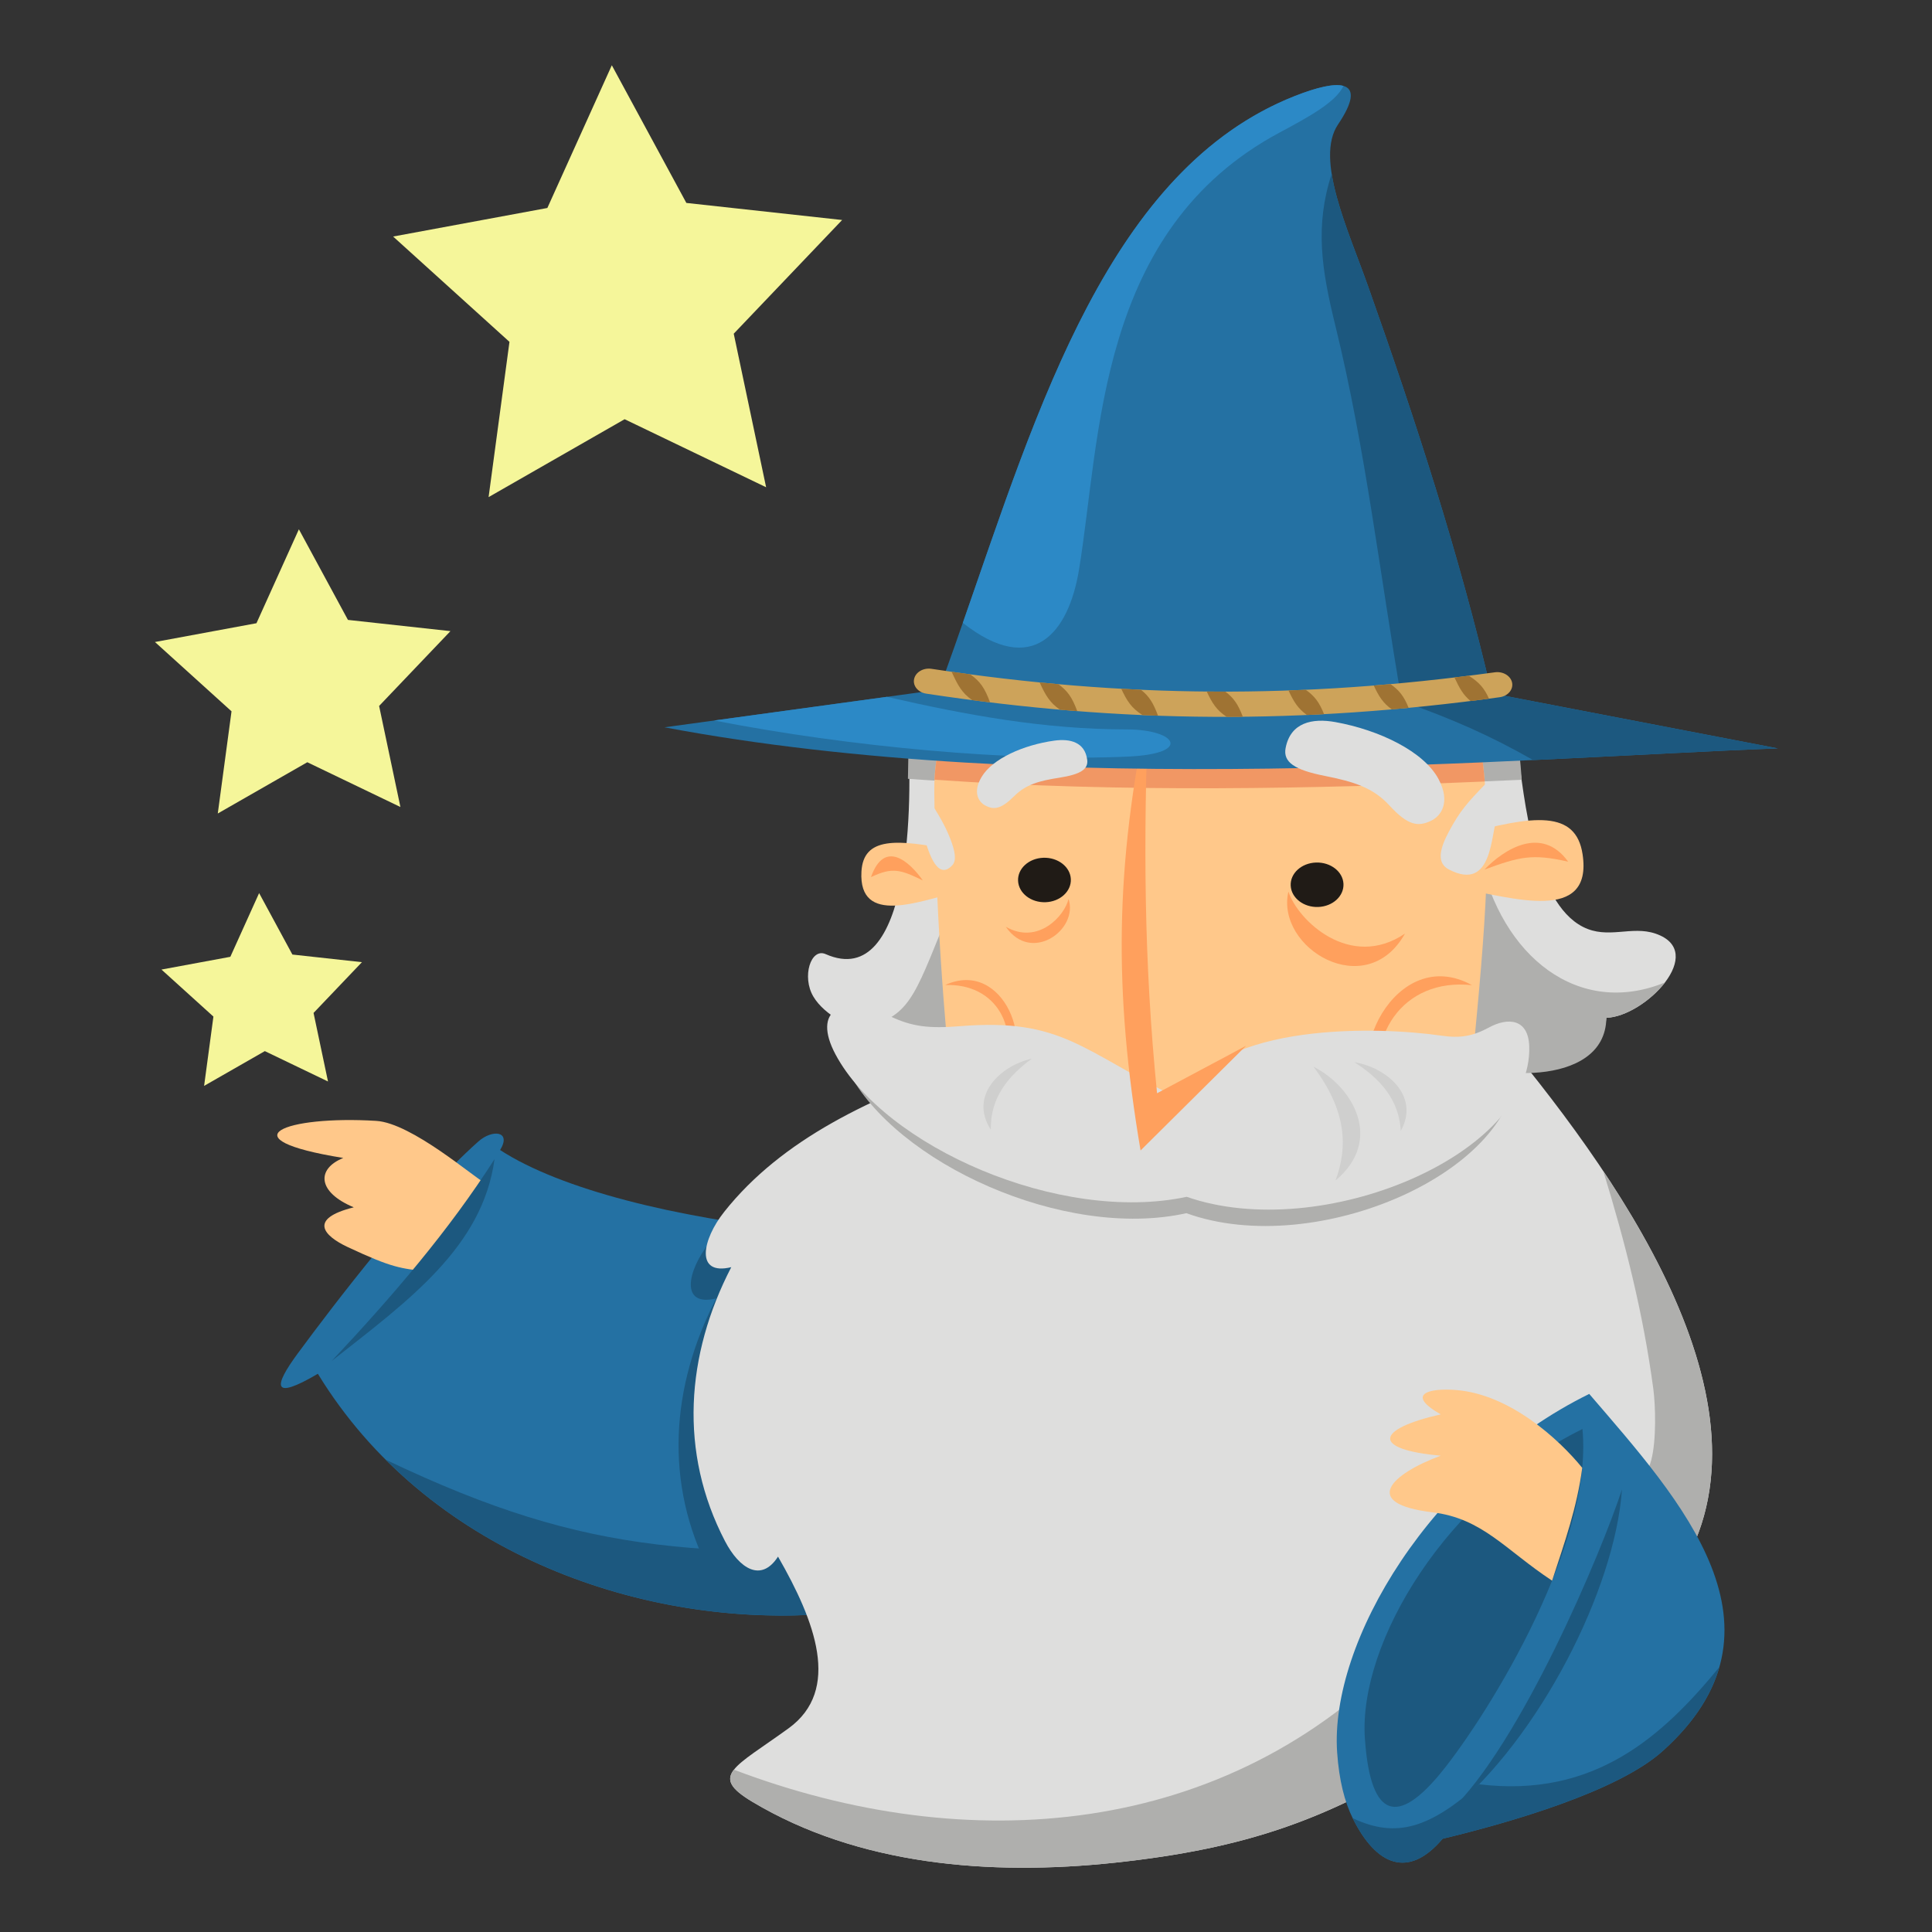 <?xml version="1.0" encoding="UTF-8" standalone="no"?>
<!-- Created with Inkscape (http://www.inkscape.org/) -->

<svg
   xmlns:dc="http://purl.org/dc/elements/1.1/"
   xmlns:cc="http://creativecommons.org/ns#"
   xmlns:rdf="http://www.w3.org/1999/02/22-rdf-syntax-ns#"
   xmlns:svg="http://www.w3.org/2000/svg"
   xmlns="http://www.w3.org/2000/svg"
   xmlns:sodipodi="http://sodipodi.sourceforge.net/DTD/sodipodi-0.dtd"
   xmlns:inkscape="http://www.inkscape.org/namespaces/inkscape"
   width="200"
   height="200"
   viewBox="0 0 200 200"
   id="svg2"
   version="1.1"
   inkscape:version="0.91 r13725"
   sodipodi:docname="logo.svg">
  <rect x="0" y="0" width="200" height="200" fill="#333333" stroke="none"/>
  <defs
     id="defs4" />
  <sodipodi:namedview
     id="base"
     pagecolor="#ffffff"
     bordercolor="#666666"
     borderopacity="1.0"
     inkscape:pageopacity="0.0"
     inkscape:pageshadow="2"
     inkscape:zoom="2.8"
     inkscape:cx="63.301301"
     inkscape:cy="96.766114"
     inkscape:document-units="px"
     inkscape:current-layer="layer1"
     showgrid="false"
     inkscape:window-width="1600"
     inkscape:window-height="873"
     inkscape:window-x="0"
     inkscape:window-y="27"
     inkscape:window-maximized="1"
     units="px" />
  <g
     inkscape:label="Capa 1"
     inkscape:groupmode="layer"
     id="layer1"
     transform="translate(0,-852.362)">
    <path
       inkscape:connector-curvature="0"
       id="path4198"
       d="m 160.571,620.219 0,-128 128,0 128,0 0,128 0,128 -128,0 -128,0 0,-128 z"
       style="fill:#fefefd" />
    <g
       id="g4286"
       transform="matrix(0.669,0,0,0.669,-365.355,352.132)">
      <path
         d="m 623.51,925.682 c 1.806,-2.969 -1.22,-3.231 -3.353,-1.335 -9.685,8.588 -22.439,25.31 -27.945,32.785 -3.798,5.15 -4.05,7.376 3.095,3.172 33.37,54.627 130.491,47.081 129.218,-7.374 l -5.48,-16.514 c -24.13,6.502 -76.615,1.575 -95.535,-10.734"
         style="fill:#2471a3;fill-opacity:1;fill-rule:evenodd;stroke:none"
         id="path25908"
         inkscape:connector-curvature="0" />
      <path
         d="m 605.804,973.599 c 24.795,24.756 65.474,29.832 92.182,18.039 l 0.062,-4.228 c -43.564,1.076 -59.767,1.666 -92.244,-13.811"
         style="fill:#1c587f;fill-opacity:1;fill-rule:evenodd;stroke:none"
         id="path25912"
         inkscape:connector-curvature="0" />
      <path
         d="m 666.497,997.699 c 30.98,0.199 58.709,-15.505 58.028,-44.769 l -5.48,-16.514 c -14.378,3.875 -38.825,3.69 -60.24,0.306 -1.029,1.065 -2.004,2.181 -2.935,3.346 -3.425,4.31 -4.552,9.946 1.084,8.574 -7.02,13.557 -8.137,28.638 -0.969,42.403 2.215,4.252 5.592,6.445 8.207,2.391 0.808,1.412 1.588,2.84 2.306,4.264"
         style="fill:#1c587f;fill-opacity:1;fill-rule:evenodd;stroke:none"
         id="path25916"
         inkscape:connector-curvature="0" />
      <path
         d="m 599.24,926.909 c -4.186,1.69 -4.018,5.289 1.624,7.638 -7.07,1.766 -4.688,4.387 -0.969,6.135 6.975,3.271 8.185,3.307 12.354,3.799 l 8.893,-13.721 c -1.607,-0.775 -11.304,-9.251 -16.801,-9.59 -14.055,-0.866 -23.522,2.77 -5.102,5.738"
         style="fill:#ffc88a;fill-opacity:1;fill-rule:evenodd;stroke:none"
         id="path25928"
         inkscape:connector-curvature="0" />
      <path
         d="m 622.645,927.086 c -1.844,13.582 -13.266,21.858 -25.201,31.238 9.441,-10.045 18.162,-20.22 25.201,-31.238"
         style="fill:#1c587f;fill-opacity:1;fill-rule:evenodd;stroke:none"
         id="path25932"
         inkscape:connector-curvature="0" />
      <path
         d="m 696.547,912.112 c -15.605,5.428 -29.401,11.855 -38.352,23.119 -3.43,4.312 -4.554,9.942 1.079,8.576 -7.018,13.559 -8.137,28.636 -0.966,42.4 2.213,4.248 5.595,6.441 8.202,2.389 5.726,9.96 9.828,20.623 1.631,26.569 -8.422,6.099 -12.364,7.325 -5.597,11.372 16.287,9.742 36.577,11.519 56.184,9.408 20.298,-2.185 32.812,-6.671 48.742,-16.573 -0.806,6.81 4.504,4.097 11.024,-1.295 12.326,-10.18 17.949,-16.123 21.908,-29.786 0.885,6.47 4.805,4.3 6.846,0.417 14.057,-26.777 -14.143,-63.441 -31.815,-84.211 -7.46,22.611 -66.074,26.303 -78.885,7.614"
         style="fill:#dededd;fill-opacity:1;fill-rule:evenodd;stroke:none"
         id="path25996"
         inkscape:connector-curvature="0" />
      <path
         d="m 659.688,1021.568 c -1.246,1.599 -0.564,2.925 2.856,4.969 16.287,9.745 36.577,11.521 56.184,9.41 20.295,-2.185 32.81,-6.673 48.742,-16.575 -0.806,6.81 4.504,4.097 11.024,-1.293 12.326,-10.182 17.949,-16.123 21.908,-29.788 0.885,6.469 4.805,4.3 6.846,0.419 9.484,-18.065 -0.268,-40.63 -13.043,-59.781 3.492,11.342 6.176,22.079 7.74,33.657 0.708,5.261 0.557,21.435 -6.25,8.337 -6.054,15.036 -10.534,24.225 -23.577,35.697 -3.492,3.074 -9.149,3.293 -8.63,-3.398 -27.655,28.942 -67.634,32.088 -103.799,18.345"
         style="fill:#afafad;fill-opacity:1;fill-rule:evenodd;stroke:none"
         id="path26000"
         inkscape:connector-curvature="0" />
      <path
         d="m 701.824,988.115 c -1.859,-23.83 1.088,-27.455 13.859,-43.081 -20.365,14.796 -18.315,25.858 -13.859,43.081"
         style="fill:#dededd;fill-opacity:1;fill-rule:evenodd;stroke:none"
         id="path26008"
         inkscape:connector-curvature="0" />
      <path
         d="m 697.908,1008.531 c 21.896,-12.478 9.654,-40.026 24.144,-57.509 -19.233,17.844 -5.985,40.028 -24.144,57.509"
         style="fill:#dededd;fill-opacity:1;fill-rule:evenodd;stroke:none"
         id="path26012"
         inkscape:connector-curvature="0" />
      <path
         d="m 747.113,945.845 c 6.745,13.1 4.889,28.013 1.435,38.97 10.955,-14.804 5.915,-30.152 -1.435,-38.97"
         style="fill:#dededd;fill-opacity:1;fill-rule:evenodd;stroke:none"
         id="path26016"
         inkscape:connector-curvature="0" />
      <path
         d="m 679.738,968.111 c 1.086,-10.369 10.809,-19.507 19.815,-25.641 -17.767,6.536 -21.582,17.878 -19.815,25.641"
         style="fill:#dededd;fill-opacity:1;fill-rule:evenodd;stroke:none"
         id="path26020"
         inkscape:connector-curvature="0" />
      <path
         d="m 792.034,963.42 c -24.426,12.033 -40.184,38.356 -39.007,55.468 0.297,4.302 1.153,7.682 2.452,10.276 3.593,7.181 8.546,9.38 13.871,3.086 10.603,-2.546 27.108,-7.354 34.013,-13.541 21.128,-18.927 2.82,-38.821 -11.328,-55.289"
         style="fill:#2471a3;fill-opacity:1;fill-rule:evenodd;stroke:none"
         id="path26116"
         inkscape:connector-curvature="0" />
      <path
         d="m 755.432,1029.064 0.048,0.101 c 3.593,7.181 8.544,9.38 13.868,3.086 10.606,-2.546 27.11,-7.352 34.015,-13.541 4.803,-4.302 7.561,-8.657 8.802,-13.014 -8.757,10.665 -19.296,20.293 -37.158,18.13 -7.503,6.611 -12.687,8.514 -19.575,5.239"
         style="fill:#1c587f;fill-opacity:1;fill-rule:evenodd;stroke:none"
         id="path26120"
         inkscape:connector-curvature="0" />
      <path
         d="m 790.988,968.851 c -21.082,10.383 -34.685,33.107 -33.669,47.875 0.911,13.235 5.506,12.649 11.218,5.972 6.473,-7.563 24.23,-35.167 22.45,-53.847"
         style="fill:#1c587f;fill-opacity:1;fill-rule:evenodd;stroke:none"
         id="path26124"
         inkscape:connector-curvature="0" />
      <path
         d="m 797.098,978.206 c -1.04,15.318 -12.775,38.521 -26.691,49.869 11,-10.381 23.601,-40.328 26.691,-49.869"
         style="fill:#1c587f;fill-opacity:1;fill-rule:evenodd;stroke:none"
         id="path26128"
         inkscape:connector-curvature="0" />
      <path
         d="m 790.952,974.856 c -3.626,-4.453 -11.161,-11.344 -19.458,-12.035 -4.291,-0.354 -7.955,0.626 -2.433,3.762 -10.19,2.31 -10.682,5.448 0,6.393 -7.661,2.836 -12.5,7.412 -1.282,8.764 7.755,0.931 11.28,5.817 18.509,10.575 1.964,-6.008 3.856,-11.31 4.664,-17.459"
         style="fill:#ffc88a;fill-opacity:1;fill-rule:evenodd;stroke:none"
         id="path26132"
         inkscape:connector-curvature="0" />
      <path
         d="m 776.19,862.75 4.755,0.769 c 1.019,7.875 2.559,23.759 10.103,27.624 3.875,1.988 7.494,-0.234 11.254,1.055 8.159,2.796 -1.612,12.83 -7.618,13.022 -0.885,9.406 -18.03,7.225 -19.59,4.282 l -78.471,-0.608 c -7.637,2.175 -21.276,-1.269 -24.644,-6.955 -1.823,-3.076 -0.39,-7.585 1.897,-6.574 13.366,5.906 13.486,-24.051 12.691,-34.436 l 89.622,1.821 z"
         style="fill:#dededd;fill-opacity:1;fill-rule:evenodd;stroke:none"
         id="path26136"
         inkscape:connector-curvature="0" />
      <path
         d="m 774.244,861.653 6.939,2.473 c 0.184,1.269 0.294,2.721 0.409,4.262 -28.433,1.277 -62.132,2.212 -94.98,-0.149 0.074,-3.124 0.074,-5.821 0.182,-7.529 l 87.451,0.943 z"
         style="fill:#afafad;fill-opacity:1;fill-rule:evenodd;stroke:none"
         id="path26140"
         inkscape:connector-curvature="0" />
      <path
         d="m 699.182,908.913 -2.559,-0.018 c -7.279,2.075 -14.768,3.074 -18.367,-1.758 8.011,-1.762 8.831,-3.805 13.342,-14.99 l 7.585,16.766 z"
         style="fill:#afafad;fill-opacity:1;fill-rule:evenodd;stroke:none"
         id="path26144"
         inkscape:connector-curvature="0" />
      <path
         d="m 803.762,899.747 c -2.181,2.852 -6.092,5.378 -9.077,5.475 -0.129,11.316 -20.042,9.126 -21.604,6.188 l 0.344,-19.672 1.636,-11.727 c 3.382,15.868 15.399,25.191 28.701,19.737"
         style="fill:#afafad;fill-opacity:1;fill-rule:evenodd;stroke:none"
         id="path26148"
         inkscape:connector-curvature="0" />
      <path
         d="m 774.039,911.142 -2.332,11.622 -11.974,7.634 -22.218,3.76 -33.862,-3.76 c -0.474,-4.022 -9.427,-5.495 -9.838,-9.451 -1.772,-17.02 -2.935,-33.562 -3.124,-50.634 -0.184,-16.661 11.402,-22.752 26.321,-24.436 31.607,-3.575 55.655,2.062 58.016,16.071 2.361,14.017 0.852,29.856 -0.988,49.194"
         style="fill:#ffc88a;fill-opacity:1;fill-rule:evenodd;stroke:none"
         id="path26152"
         inkscape:connector-curvature="0" />
      <path
         d="m 760.237,918.675 c -7.121,-6.564 1.885,-25.024 13.658,-18.504 -10.754,-1.172 -16.954,8.089 -13.658,18.504"
         style="fill:#ffa05d;fill-opacity:1;fill-rule:evenodd;stroke:none"
         id="path26156"
         inkscape:connector-curvature="0" />
      <path
         d="m 701.032,914.442 c 5.712,-4.443 0.462,-18.47 -8.663,-14.293 7.984,-0.302 11.852,6.82 8.663,14.293"
         style="fill:#ffa05d;fill-opacity:1;fill-rule:evenodd;stroke:none"
         id="path26160"
         inkscape:connector-curvature="0" />
      <path
         d="m 690.726,868.382 c 0.708,-15.211 11.96,-20.889 26.285,-22.506 31.607,-3.573 55.655,2.065 58.016,16.073 0.371,2.189 0.646,4.419 0.837,6.705 -25.95,1.108 -55.849,1.768 -85.138,-0.272"
         style="fill:#f19764;fill-opacity:1;fill-rule:evenodd;stroke:none"
         id="path26164"
         inkscape:connector-curvature="0" />
      <path
         d="m 767.579,910.514 c 2.839,0.423 4.693,0.127 7.224,-1.291 2.66,-1.497 5.784,-1.42 5.939,2.906 0.596,16.778 -30.956,30.593 -51.041,23.326 -18.91,4.202 -45.032,-7.779 -52.345,-22.045 -3.475,-6.782 0.742,-9.493 8.247,-5.847 3.2,1.559 5.698,1.873 10.323,1.488 15.174,-1.267 18.021,3.682 32.815,11.348 5.882,-12.117 29.763,-11.255 38.837,-9.886"
         style="fill:#afafad;fill-opacity:1;fill-rule:evenodd;stroke:none"
         id="path26168"
         inkscape:connector-curvature="0" />
      <path
         d="m 769.082,907.975 c 2.947,0.431 4.872,0.133 7.501,-1.287 2.765,-1.497 6.004,-1.422 6.166,2.902 0.619,16.782 -32.142,30.599 -53,23.33 -19.635,4.2 -46.759,-7.779 -54.351,-22.049 -3.612,-6.776 0.768,-9.487 8.563,-5.839 3.32,1.555 5.915,1.873 10.721,1.484 15.753,-1.269 18.707,3.682 34.073,11.348 6.104,-12.115 30.901,-11.257 40.328,-9.89"
         style="fill:#dededd;fill-opacity:1;fill-rule:evenodd;stroke:none"
         id="path26176"
         inkscape:connector-curvature="0" />
      <path
         d="m 723.805,857.147 c -5.14,24.704 -5.377,43.859 -1.196,68.603 l 16.33,-16.204 -13.777,7.35 c -2.064,-20.533 -2.114,-39.26 -1.356,-59.749"
         style="fill:#ffa05d;fill-opacity:1;fill-rule:evenodd;stroke:none"
         id="path26180"
         inkscape:connector-curvature="0" />
      <path
         d="m 648.938,860.27 c 59.539,11.211 132.165,4.749 172.28,3.263 l -44.274,-8.522 c -5.052,-21.626 -11.806,-42.326 -19.164,-63.082 -3.062,-8.639 -8.214,-19.59 -4.619,-24.934 4.691,-6.967 0.486,-7.235 -6.671,-4.413 -31.607,12.456 -41.899,56.218 -55.079,91.869 l -42.473,5.819 z"
         style="fill:#2471a3;fill-opacity:1;fill-rule:evenodd;stroke:none"
         id="path26184"
         inkscape:connector-curvature="0" />
      <path
         d="m 783.354,865.341 c 14.337,-0.671 27.241,-1.408 37.864,-1.807 l -44.274,-8.524 c -5.052,-21.624 -11.809,-42.326 -19.164,-63.08 -1.957,-5.509 -4.758,-11.96 -5.599,-17.302 -2.626,8.071 -1.555,14.842 0.567,23.473 4.698,19.125 6.922,38.771 10.283,58.119 7.783,2.731 13.756,5.376 20.324,9.12"
         style="fill:#1c587f;fill-opacity:1;fill-rule:evenodd;stroke:none"
         id="path26188"
         inkscape:connector-curvature="0" />
      <path
         d="m 754.01,761.024 c -1.445,-0.415 -4.157,0.228 -7.523,1.557 -28.605,11.269 -39.754,48.187 -51.378,81.528 10.826,8.52 16.368,1.525 17.97,-8.196 3.389,-20.541 2.777,-52.546 31.04,-67.672 4.698,-2.512 8.697,-4.723 9.891,-7.217"
         style="fill:#2c89c6;fill-opacity:1;fill-rule:evenodd;stroke:none"
         id="path26192"
         inkscape:connector-curvature="0" />
      <path
         d="m 683.347,855.553 -26.72,3.662 c 21.082,4.109 46.109,6.383 63.979,5.589 10.089,-0.447 7.542,-4.194 -0.076,-4.204 -12.986,-0.022 -24.838,-2.228 -37.182,-5.048"
         style="fill:#2c89c6;fill-opacity:1;fill-rule:evenodd;stroke:none"
         id="path26196"
         inkscape:connector-curvature="0" />
      <path
         d="m 707.573,880.457 c 2.256,-0.072 4.157,1.402 4.248,3.299 0.088,1.901 -1.667,3.501 -3.92,3.579 -2.253,0.075 -4.155,-1.404 -4.246,-3.305 -0.091,-1.897 1.662,-3.497 3.918,-3.573"
         style="fill:#201b16;fill-opacity:1;fill-rule:evenodd;stroke:none"
         id="path26204"
         inkscape:connector-curvature="0" />
      <path
         d="m 745.49,885.689 c -2.031,8.719 12.01,17.227 18.035,6.502 -8.458,5.714 -16.583,-2.016 -18.035,-6.502"
         style="fill:#ffa05d;fill-opacity:1;fill-rule:evenodd;stroke:none"
         id="path26208"
         inkscape:connector-curvature="0" />
      <path
         d="m 711.46,886.834 c 1.593,4.78 -5.776,10.047 -9.697,4.302 5.013,2.866 9.125,-1.748 9.697,-4.302"
         style="fill:#ffa05d;fill-opacity:1;fill-rule:evenodd;stroke:none"
         id="path26212"
         inkscape:connector-curvature="0" />
      <path
         d="m 703.073,870.904 c 1.806,-1.801 3.901,-2.363 6.972,-2.836 3.253,-0.514 4.511,-1.291 4.305,-2.792 -0.366,-2.707 -2.624,-3.281 -5.095,-2.943 -4.722,0.659 -9.556,2.759 -11.254,5.636 -1.361,2.298 -0.517,3.805 0.553,4.383 1.349,0.727 2.442,0.614 4.518,-1.448"
         style="fill:#dededd;fill-opacity:1;fill-rule:evenodd;stroke:none"
         id="path26216"
         inkscape:connector-curvature="0" />
      <path
         d="m 772.226,876.928 c 11.28,-3.134 17.746,-3.855 18.781,2.989 1.634,10.81 -11.058,6.643 -18.944,5.311 l 0.163,-8.3 z"
         style="fill:#ffc88a;fill-opacity:1;fill-rule:evenodd;stroke:none"
         id="path26220"
         inkscape:connector-curvature="0" />
      <path
         d="m 693.72,879.305 c -8.955,-1.831 -14.002,-2.054 -14.301,3.293 -0.466,8.439 9.039,4.556 15.038,3.116 l -0.737,-6.409 z"
         style="fill:#ffc88a;fill-opacity:1;fill-rule:evenodd;stroke:none"
         id="path26224"
         inkscape:connector-curvature="0" />
      <path
         d="m 775.823,882.283 c 2.983,-3.106 8.841,-6.909 12.955,-1.217 -5.599,-1.287 -7.573,-0.747 -12.955,1.217"
         style="fill:#ffa05d;fill-opacity:1;fill-rule:evenodd;stroke:none"
         id="path26228"
         inkscape:connector-curvature="0" />
      <path
         d="m 688.913,883.964 c -2.062,-2.933 -5.937,-6.411 -8.02,-0.512 3.332,-1.587 4.578,-1.158 8.02,0.512"
         style="fill:#ffa05d;fill-opacity:1;fill-rule:evenodd;stroke:none"
         id="path26232"
         inkscape:connector-curvature="0" />
      <path
         d="m 777.829,873.889 -1.746,-4.955 c -2.904,2.981 -4.04,4.278 -5.705,7.366 -1.516,2.806 -1.995,4.977 -0.029,5.986 6.812,3.503 6.425,-5.529 7.48,-8.397"
         style="fill:#dededd;fill-opacity:1;fill-rule:evenodd;stroke:none"
         id="path26236"
         inkscape:connector-curvature="0" />
      <path
         d="m 689.021,876.865 0.93,-5.243 c 1.289,1.956 2.392,3.785 3.203,5.863 0.734,1.885 1.033,3.366 0.318,4.137 -2.483,2.669 -3.889,-2.812 -4.451,-4.758"
         style="fill:#dededd;fill-opacity:1;fill-rule:evenodd;stroke:none"
         id="path26240"
         inkscape:connector-curvature="0" />
      <path
         d="m 761.097,872.34 c -2.497,-2.727 -5.516,-3.666 -9.967,-4.548 -4.717,-0.929 -6.494,-2.141 -6.075,-4.32 0.758,-3.942 4.109,-4.657 7.69,-4.012 6.85,1.233 13.753,4.58 16.002,8.876 1.808,3.446 0.454,5.599 -1.162,6.381 -2.026,0.989 -3.617,0.763 -6.487,-2.377"
         style="fill:#dededd;fill-opacity:1;fill-rule:evenodd;stroke:none"
         id="path26244"
         inkscape:connector-curvature="0" />
      <path
         d="m 689.443,855.061 c -1.258,-0.187 -2.1,-1.202 -1.875,-2.262 0.222,-1.061 1.423,-1.768 2.681,-1.581 15.009,2.276 29.272,3.446 43.54,3.523 14.273,0.087 28.571,-0.916 43.655,-2.985 1.263,-0.171 2.454,0.558 2.66,1.619 0.201,1.063 -0.663,2.067 -1.925,2.24 -15.318,2.099 -29.868,3.118 -44.415,3.033 -14.545,-0.081 -29.067,-1.275 -44.32,-3.587"
         style="fill:#cda35a;fill-opacity:1;fill-rule:nonzero;stroke:none"
         id="path26248"
         inkscape:connector-curvature="0" />
      <path
         d="m 693.372,851.672 c 0.962,0.143 1.918,0.274 2.877,0.399 1.536,1.088 2.251,2.109 3.069,4.343 -0.918,-0.111 -1.832,-0.228 -2.758,-0.346 -1.619,-1.134 -2.236,-2.308 -3.188,-4.395"
         style="fill:#9f7333;fill-opacity:1;fill-rule:nonzero;stroke:none"
         id="path26252"
         inkscape:connector-curvature="0" />
      <path
         d="m 706.994,853.327 c 0.964,0.097 1.933,0.185 2.897,0.272 1.435,1.041 2.136,2.052 2.921,4.169 -0.887,-0.067 -1.78,-0.143 -2.672,-0.22 -1.603,-1.11 -2.239,-2.242 -3.145,-4.222"
         style="fill:#9f7333;fill-opacity:1;fill-rule:nonzero;stroke:none"
         id="path26256"
         inkscape:connector-curvature="0" />
      <path
         d="m 719.622,854.306 c 1.012,0.054 2.026,0.109 3.038,0.153 1.253,0.981 1.909,2.006 2.65,4.016 -0.799,-0.026 -1.6,-0.058 -2.404,-0.093 -1.725,-1.11 -2.404,-2.191 -3.284,-4.077"
         style="fill:#9f7333;fill-opacity:1;fill-rule:nonzero;stroke:none"
         id="path26260"
         inkscape:connector-curvature="0" />
      <path
         d="m 732.852,854.739 0.938,0.002 c 0.646,0.009 1.292,0.009 1.937,0.009 1.299,0.975 1.973,1.962 2.708,3.889 -0.837,0.01 -1.672,0.014 -2.509,0.014 -1.574,-1.057 -2.236,-2.121 -3.074,-3.914"
         style="fill:#9f7333;fill-opacity:1;fill-rule:nonzero;stroke:none"
         id="path26264"
         inkscape:connector-curvature="0" />
      <path
         d="m 745.505,854.572 c 0.885,-0.034 1.772,-0.067 2.66,-0.109 1.387,0.987 2.1,1.928 2.837,3.775 -0.885,0.046 -1.77,0.087 -2.653,0.129 -1.406,-1.015 -2.04,-2.069 -2.844,-3.795"
         style="fill:#9f7333;fill-opacity:1;fill-rule:nonzero;stroke:none"
         id="path26268"
         inkscape:connector-curvature="0" />
      <path
         d="m 758.692,853.805 c 0.863,-0.067 1.729,-0.141 2.598,-0.216 1.368,0.969 2.081,1.887 2.803,3.672 -0.868,0.079 -1.741,0.161 -2.607,0.236 -1.378,-0.993 -2.012,-2.028 -2.794,-3.692"
         style="fill:#9f7333;fill-opacity:1;fill-rule:nonzero;stroke:none"
         id="path26272"
         inkscape:connector-curvature="0" />
      <path
         d="m 771.184,852.56 c 0.739,-0.091 1.478,-0.177 2.222,-0.274 1.574,1.019 2.375,1.883 3.119,3.555 -0.952,0.123 -1.904,0.246 -2.851,0.363 -1.153,-0.955 -1.732,-2.006 -2.49,-3.644"
         style="fill:#9f7333;fill-opacity:1;fill-rule:nonzero;stroke:none"
         id="path26276"
         inkscape:connector-curvature="0" />
      <path
         d="m 749.364,912.784 c 5.088,6.752 5.37,12.351 3.406,17.614 7.484,-6.234 2.736,-14.496 -3.406,-17.614"
         style="fill:#cfcfce;fill-opacity:1;fill-rule:evenodd;stroke:none"
         id="path26280"
         inkscape:connector-curvature="0" />
      <path
         d="m 755.706,912.094 c 5.176,3.313 6.944,6.852 7.173,10.625 3.038,-5.507 -2.349,-9.853 -7.173,-10.625"
         style="fill:#cfcfce;fill-opacity:1;fill-rule:evenodd;stroke:none"
         id="path26284"
         inkscape:connector-curvature="0" />
      <path
         d="m 705.783,911.545 c -4.913,3.589 -6.403,7.215 -6.341,10.995 -3.456,-5.33 1.586,-9.964 6.341,-10.995"
         style="fill:#cfcfce;fill-opacity:1;fill-rule:evenodd;stroke:none"
         id="path26288"
         inkscape:connector-curvature="0" />
      <path
         d="m 749.759,881.195 c 2.256,-0.072 4.157,1.402 4.248,3.299 0.088,1.901 -1.667,3.501 -3.92,3.579 -2.253,0.075 -4.155,-1.404 -4.246,-3.305 -0.091,-1.897 1.662,-3.497 3.918,-3.573"
         style="fill:#201b16;fill-opacity:1;fill-rule:evenodd;stroke:none"
         id="path26204-6"
         inkscape:connector-curvature="0" />
      <path
         d="m 579.82,873.606 2.126,-15.811 -11.848,-10.724 15.707,-2.908 6.565,-14.533 7.59,14.02 15.862,1.737 -11.038,11.578 3.297,15.637 -14.409,-6.928 z"
         id="path8182"
         style="opacity:1;fill:#f5f69a;fill-opacity:1;stroke:none;stroke-width:1;stroke-linecap:butt;stroke-linejoin:round;stroke-miterlimit:4;stroke-dasharray:none;stroke-opacity:1"
         inkscape:connector-curvature="0" />
      <path
         d="m 621.725,824.65 3.23,-24.025 -18.004,-16.296 23.867,-4.419 9.975,-22.084 11.534,21.303 24.104,2.64 -16.773,17.594 5.011,23.761 -21.895,-10.528 z"
         id="path8182-0"
         style="opacity:1;fill:#f5f69a;fill-opacity:1;stroke:none;stroke-width:1;stroke-linecap:butt;stroke-linejoin:round;stroke-miterlimit:4;stroke-dasharray:none;stroke-opacity:1"
         inkscape:connector-curvature="0" />
      <path
         d="m 577.703,915.756 1.442,-10.726 -8.038,-7.275 10.656,-1.973 4.454,-9.86 5.149,9.511 10.761,1.179 -7.488,7.855 2.237,10.608 -9.775,-4.7 z"
         id="path8182-3"
         style="opacity:1;fill:#f5f69a;fill-opacity:1;stroke:none;stroke-width:1;stroke-linecap:butt;stroke-linejoin:round;stroke-miterlimit:4;stroke-dasharray:none;stroke-opacity:1"
         inkscape:connector-curvature="0" />
    </g>
  </g>
</svg>
